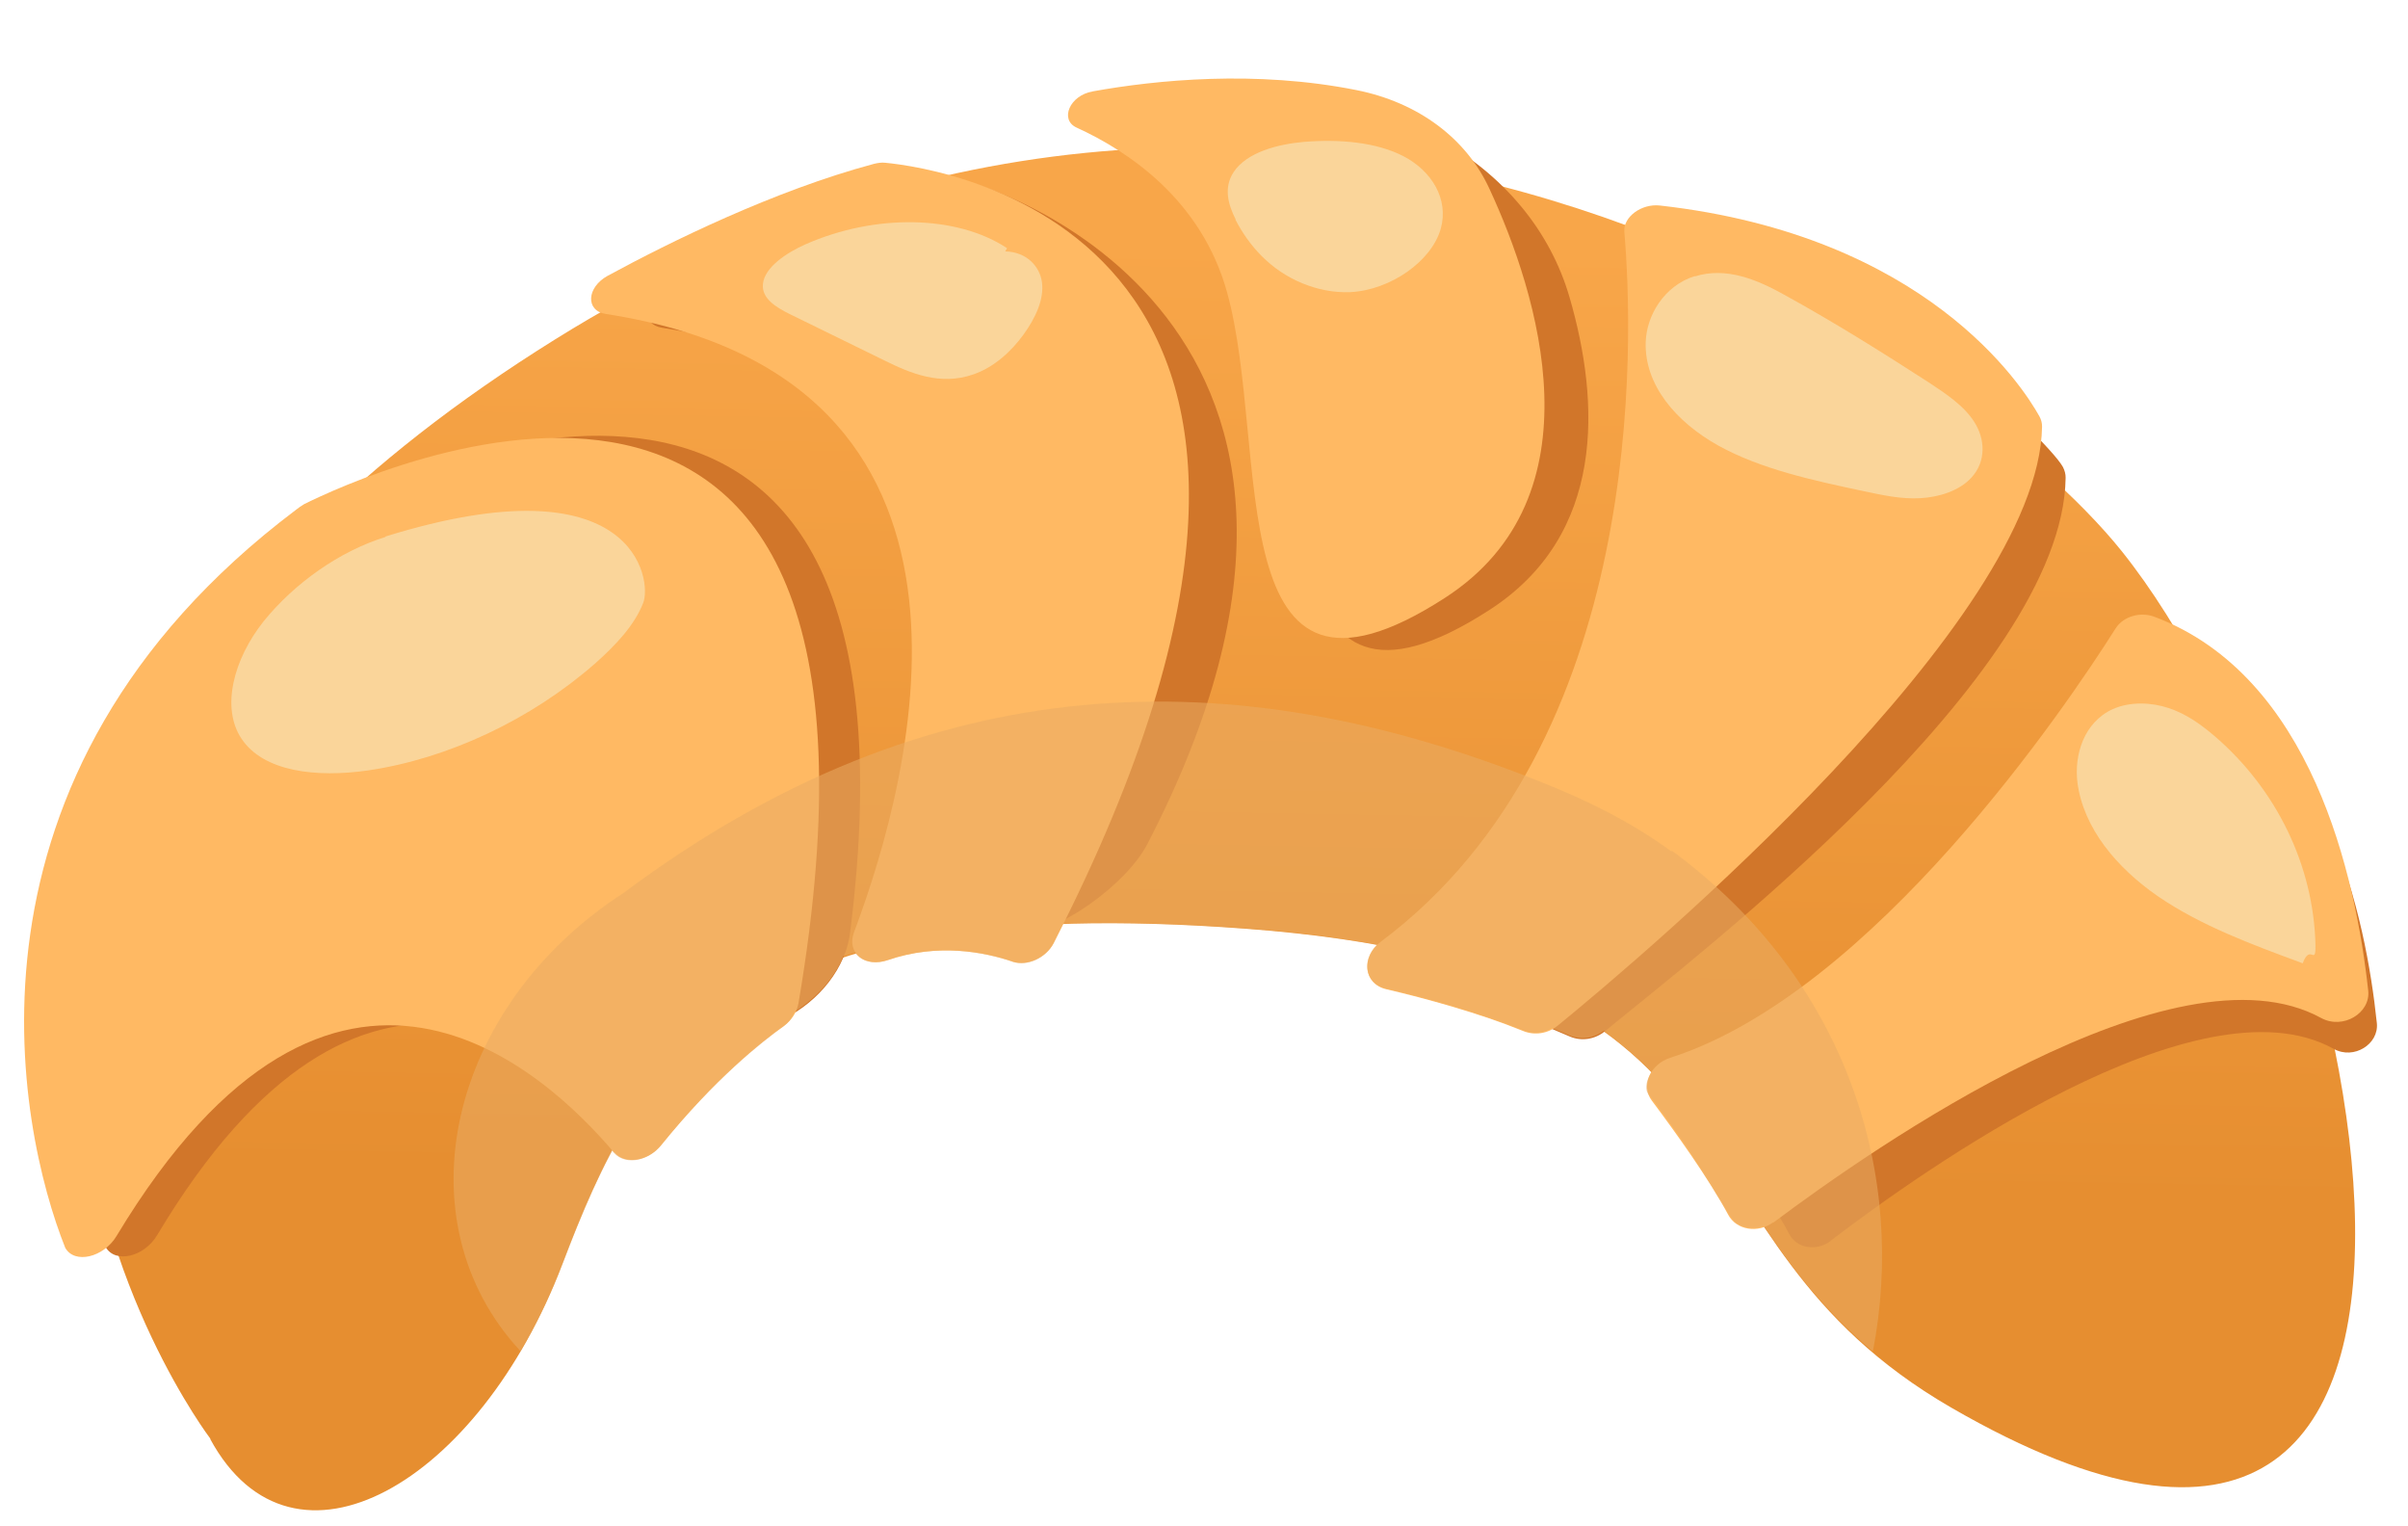 <svg width="131" height="83" viewBox="0 0 131 83" fill="none" xmlns="http://www.w3.org/2000/svg">
<g filter="url(#filter0_d_308_8104)">
<path d="M11.45 75.26C11.45 75.26 -13.422 42.621 30.213 15.452C69.825 -9.225 106.726 16.141 115.41 26.959C128.644 43.462 139.156 92.641 106.157 73.566C89.781 64.106 97.556 49.749 67.802 47.518C39.841 45.414 34.826 54.614 30.585 65.776C26.082 77.626 15.95 83.604 11.43 75.26L11.45 75.26Z" fill="url(#paint0_linear_308_8104)"/>
<path d="M38.765 54.63C40.112 53.792 41.361 53.066 42.609 52.433C44.596 51.458 46.02 49.611 46.248 47.723C51.148 8.941 21.562 22.843 18.542 24.343C18.385 24.452 18.248 24.543 18.092 24.634C-3.701 43.212 2.494 59.23 5.751 64.834C6.275 65.743 7.846 65.359 8.543 64.192C19.738 45.458 30.606 54.105 34.961 58.831C35.879 57.181 37.202 55.594 38.765 54.63Z" fill="#D1762A"/>
<path d="M50.652 47.635C52.102 47.549 52.541 47.819 55.07 47.847C57.522 47.892 61.3 45.076 62.421 42.905C77.054 14.661 54.257 6.863 51.269 6.564C51.057 6.561 50.864 6.557 50.631 6.628C45.159 8.082 39.488 10.901 36.094 12.75C34.943 13.384 34.901 14.657 36.018 14.828C57.834 18.187 53.605 38.229 50.382 47.649C50.459 47.65 50.556 47.633 50.633 47.635L50.652 47.635Z" fill="#D1762A"/>
<path d="M99.584 64.491C104.597 60.668 119.623 49.965 126.963 54.052C128.053 54.653 129.42 53.798 129.306 52.653C128.698 46.853 126.529 36.641 118.648 33.612C117.939 33.337 117.085 33.584 116.706 34.195C114.259 38.121 104.567 52.818 94.388 56.154C93.397 56.472 92.914 57.569 93.479 58.329C94.666 59.924 96.399 62.335 97.332 64.113C97.742 64.907 98.82 65.077 99.603 64.492L99.584 64.491Z" fill="#D1762A"/>
<path d="M91.885 10.361C92.472 16.311 93.457 38.415 78.969 49.315C77.872 50.138 77.556 50.506 78.825 50.811C81.017 51.319 83.044 52.405 85.421 53.386C86.034 53.64 86.769 53.541 87.319 53.083C92.102 49.143 112.234 33.776 112.374 22.988C112.378 22.782 112.323 22.594 112.23 22.405C111.295 20.72 100.681 10.916 93.824 8.917C92.882 8.638 91.804 9.536 91.885 10.361Z" fill="#D1762A"/>
<path d="M61.541 2.425C65.047 1.796 68.277 1.518 73.76 2.63C75.068 2.898 76.753 3.697 78.339 4.587C81.837 6.562 84.331 9.549 85.385 13.165C87.056 18.909 87.349 26.089 81.038 30.17C68.59 38.222 71.454 22.07 68.986 13.427C67.553 8.38 63.527 5.702 60.693 4.414C59.736 3.985 60.301 2.646 61.541 2.425Z" fill="#D1762A"/>
<path d="M33.401 59.683C29.715 55.344 18.251 44.456 6.341 64.227C5.644 65.394 4.054 65.777 3.549 64.869C0.964 58.396 -3.126 39.213 16.102 24.729C16.239 24.619 16.395 24.509 16.551 24.418C19.689 22.865 50.813 8.28 43.435 51.587C43.35 52.035 43.071 52.498 42.641 52.809C41.467 53.63 38.9 55.662 35.976 59.281C35.265 60.167 34.006 60.368 33.42 59.683L33.401 59.683Z" fill="#FFB963"/>
<path d="M55.102 49.309C53.605 48.794 51.046 48.279 48.306 49.221C47.062 49.648 46.035 48.843 46.461 47.708C49.729 39.001 55.452 17.544 32.961 14.078C31.844 13.908 31.906 12.635 33.057 12.001C36.431 10.17 42.102 7.371 47.535 5.915C47.748 5.863 47.961 5.829 48.154 5.852C51.257 6.152 77.028 9.752 57.321 48.3C56.901 49.098 55.889 49.566 55.082 49.308L55.102 49.309Z" fill="#FFB963"/>
<path d="M96.474 63.498C101.936 59.402 118.308 47.993 126.28 52.373C127.465 53.013 128.969 52.104 128.836 50.884C128.158 44.671 125.77 33.781 117.217 30.552C116.45 30.257 115.519 30.52 115.101 31.169C112.456 35.354 101.917 50.99 90.864 54.535C89.776 54.889 89.253 56.041 89.856 56.858C91.138 58.567 93.002 61.168 94.01 63.06C94.458 63.911 95.632 64.101 96.474 63.479L96.474 63.498Z" fill="#FFB963"/>
<path d="M88.366 9.604C88.876 15.495 89.594 37.407 75.127 48.214C74.03 49.037 74.158 50.5 75.407 50.804C77.58 51.312 80.501 52.115 82.858 53.076C83.471 53.331 84.207 53.232 84.756 52.774C89.559 48.853 110.918 30.792 111.092 20.211C111.096 20.005 111.042 19.816 110.948 19.646C110.032 18 104.795 9.811 90.303 8.178C89.301 8.066 88.303 8.797 88.366 9.604Z" fill="#FFB963"/>
<path d="M59.425 1.974C62.912 1.345 68.309 0.807 73.793 1.9C77.198 2.581 79.788 4.558 81.032 7.278C83.67 12.965 87.156 24.006 78.597 29.526C66.169 37.541 69.128 21.466 66.755 12.899C65.361 7.871 61.393 5.232 58.578 3.944C57.62 3.515 58.205 2.177 59.444 1.975L59.425 1.974Z" fill="#FFB963"/>
<g style="mix-blend-mode:multiply" opacity="0.55">
<path d="M90.935 43.314C88.763 41.72 86.351 40.533 83.878 39.551C67.105 32.818 50.629 33.097 33.949 45.549C24.335 51.761 21.746 63.422 28.317 70.492C29.174 69.047 29.936 67.487 30.585 65.794C31.417 63.618 32.266 61.535 33.306 59.587C33.851 60.403 35.205 60.24 35.956 59.299C38.88 55.681 41.466 53.667 42.621 52.827C42.915 52.607 43.113 52.33 43.254 52.014C44.446 51.249 45.392 50.199 45.877 49.008C46.091 48.938 46.304 48.885 46.518 48.814C46.837 49.288 47.51 49.488 48.287 49.221C51.027 48.279 53.566 48.793 55.082 49.308C55.888 49.585 56.901 49.117 57.321 48.3C57.502 47.929 57.663 47.594 57.843 47.223C60.78 47.146 64.061 47.225 67.802 47.499C70.463 47.698 72.813 48.003 74.911 48.379C74.065 49.225 74.235 50.502 75.389 50.767C77.562 51.275 80.482 52.077 82.84 53.038C83.338 53.254 83.937 53.209 84.444 52.918C84.77 53.055 85.077 53.192 85.402 53.329C85.997 53.565 86.713 53.484 87.242 53.063C88.213 53.774 89.088 54.52 89.846 55.302C89.607 55.691 89.424 56.194 89.688 56.536C92.8 60.583 93.989 63.19 94.408 63.497C94.827 63.805 95.424 63.872 95.968 63.694C97.509 66.008 99.301 68.326 101.887 70.509C103.721 61.064 100.615 50.367 90.936 43.258L90.935 43.314Z" fill="#E9AC63"/>
</g>
<path d="M20.979 26.204C18.455 26.982 16.009 28.736 14.349 30.785C12.689 32.871 12.023 35.501 13.132 37.169C14.334 38.99 17.225 39.305 20.013 38.906C24.35 38.274 28.888 36.147 32.381 33.082C33.48 32.109 34.524 31.004 34.99 29.795C35.476 28.605 34.613 21.939 20.96 26.185L20.979 26.204Z" fill="#FAD59A"/>
<path d="M54.77 10.488C52.041 8.695 47.621 8.615 43.825 10.287C42.773 10.755 41.6 11.539 41.507 12.437C41.415 13.24 42.236 13.724 42.983 14.093C44.686 14.93 46.408 15.767 48.15 16.623C49.528 17.304 51.157 17.99 52.944 17.367C54.091 16.976 55.034 16.094 55.688 15.188C56.342 14.282 56.804 13.279 56.686 12.358C56.567 11.457 55.809 10.694 54.689 10.674L54.789 10.488L54.77 10.488Z" fill="#FAD59A"/>
<path d="M67.214 8.955C67.96 10.392 69.133 11.706 70.858 12.412C71.625 12.726 72.509 12.929 73.456 12.89C75.64 12.781 77.89 11.211 78.386 9.421C78.821 7.818 77.883 6.303 76.372 5.507C74.88 4.73 72.894 4.563 70.96 4.715C69.529 4.838 67.822 5.275 67.107 6.368C66.551 7.219 66.823 8.142 67.215 8.917L67.214 8.955Z" fill="#FAD59A"/>
<path d="M92.203 12.016C90.513 12.547 89.576 14.178 89.53 15.601C89.449 17.941 91.188 19.959 93.482 21.237C95.795 22.516 98.623 23.13 101.431 23.724C102.412 23.93 103.412 24.154 104.456 24.098C105.5 24.043 106.607 23.688 107.257 22.969C108.065 22.085 107.991 20.866 107.409 19.956C106.846 19.065 105.854 18.41 104.919 17.794C102.323 16.116 99.727 14.495 97.05 13.023C95.655 12.248 93.931 11.486 92.203 12.035L92.203 12.016Z" fill="#FAD59A"/>
<path d="M125.966 48.414C125.871 44.086 123.843 39.927 120.478 37.037C119.736 36.405 118.936 35.828 117.976 35.511C117.016 35.194 115.878 35.154 114.943 35.568C113.366 36.288 112.832 38.058 113.017 39.56C113.338 42.039 115.152 44.208 117.421 45.767C119.729 47.345 122.491 48.37 125.272 49.395C125.678 48.297 125.983 49.576 125.966 48.414Z" fill="#FAD59A"/>
</g>
<defs>
<filter id="filter0_d_308_8104" x="1.21" y="1.272" width="128.202" height="80.976" filterUnits="userSpaceOnUse" color-interpolation-filters="sRGB">
<feFlood flood-opacity="0" result="BackgroundImageFix"/>
<feColorMatrix in="SourceAlpha" type="matrix" values="0 0 0 0 0 0 0 0 0 0 0 0 0 0 0 0 0 0 127 0" result="hardAlpha"/>
<feOffset dy="3"/>
<feGaussianBlur stdDeviation="0.05"/>
<feComposite in2="hardAlpha" operator="out"/>
<feColorMatrix type="matrix" values="0 0 0 0 0 0 0 0 0 0 0 0 0 0 0 0 0 0 0.25 0"/>
<feBlend mode="normal" in2="BackgroundImageFix" result="effect1_dropShadow_308_8104"/>
<feBlend mode="normal" in="SourceGraphic" in2="effect1_dropShadow_308_8104" result="shape"/>
</filter>
<linearGradient id="paint0_linear_308_8104" x1="67.194" y1="6.866" x2="66.202" y2="61.499" gradientUnits="userSpaceOnUse">
<stop offset="0.06" stop-color="#F8A649"/>
<stop offset="1" stop-color="#E68E30"/>
</linearGradient>
</defs>
</svg>
